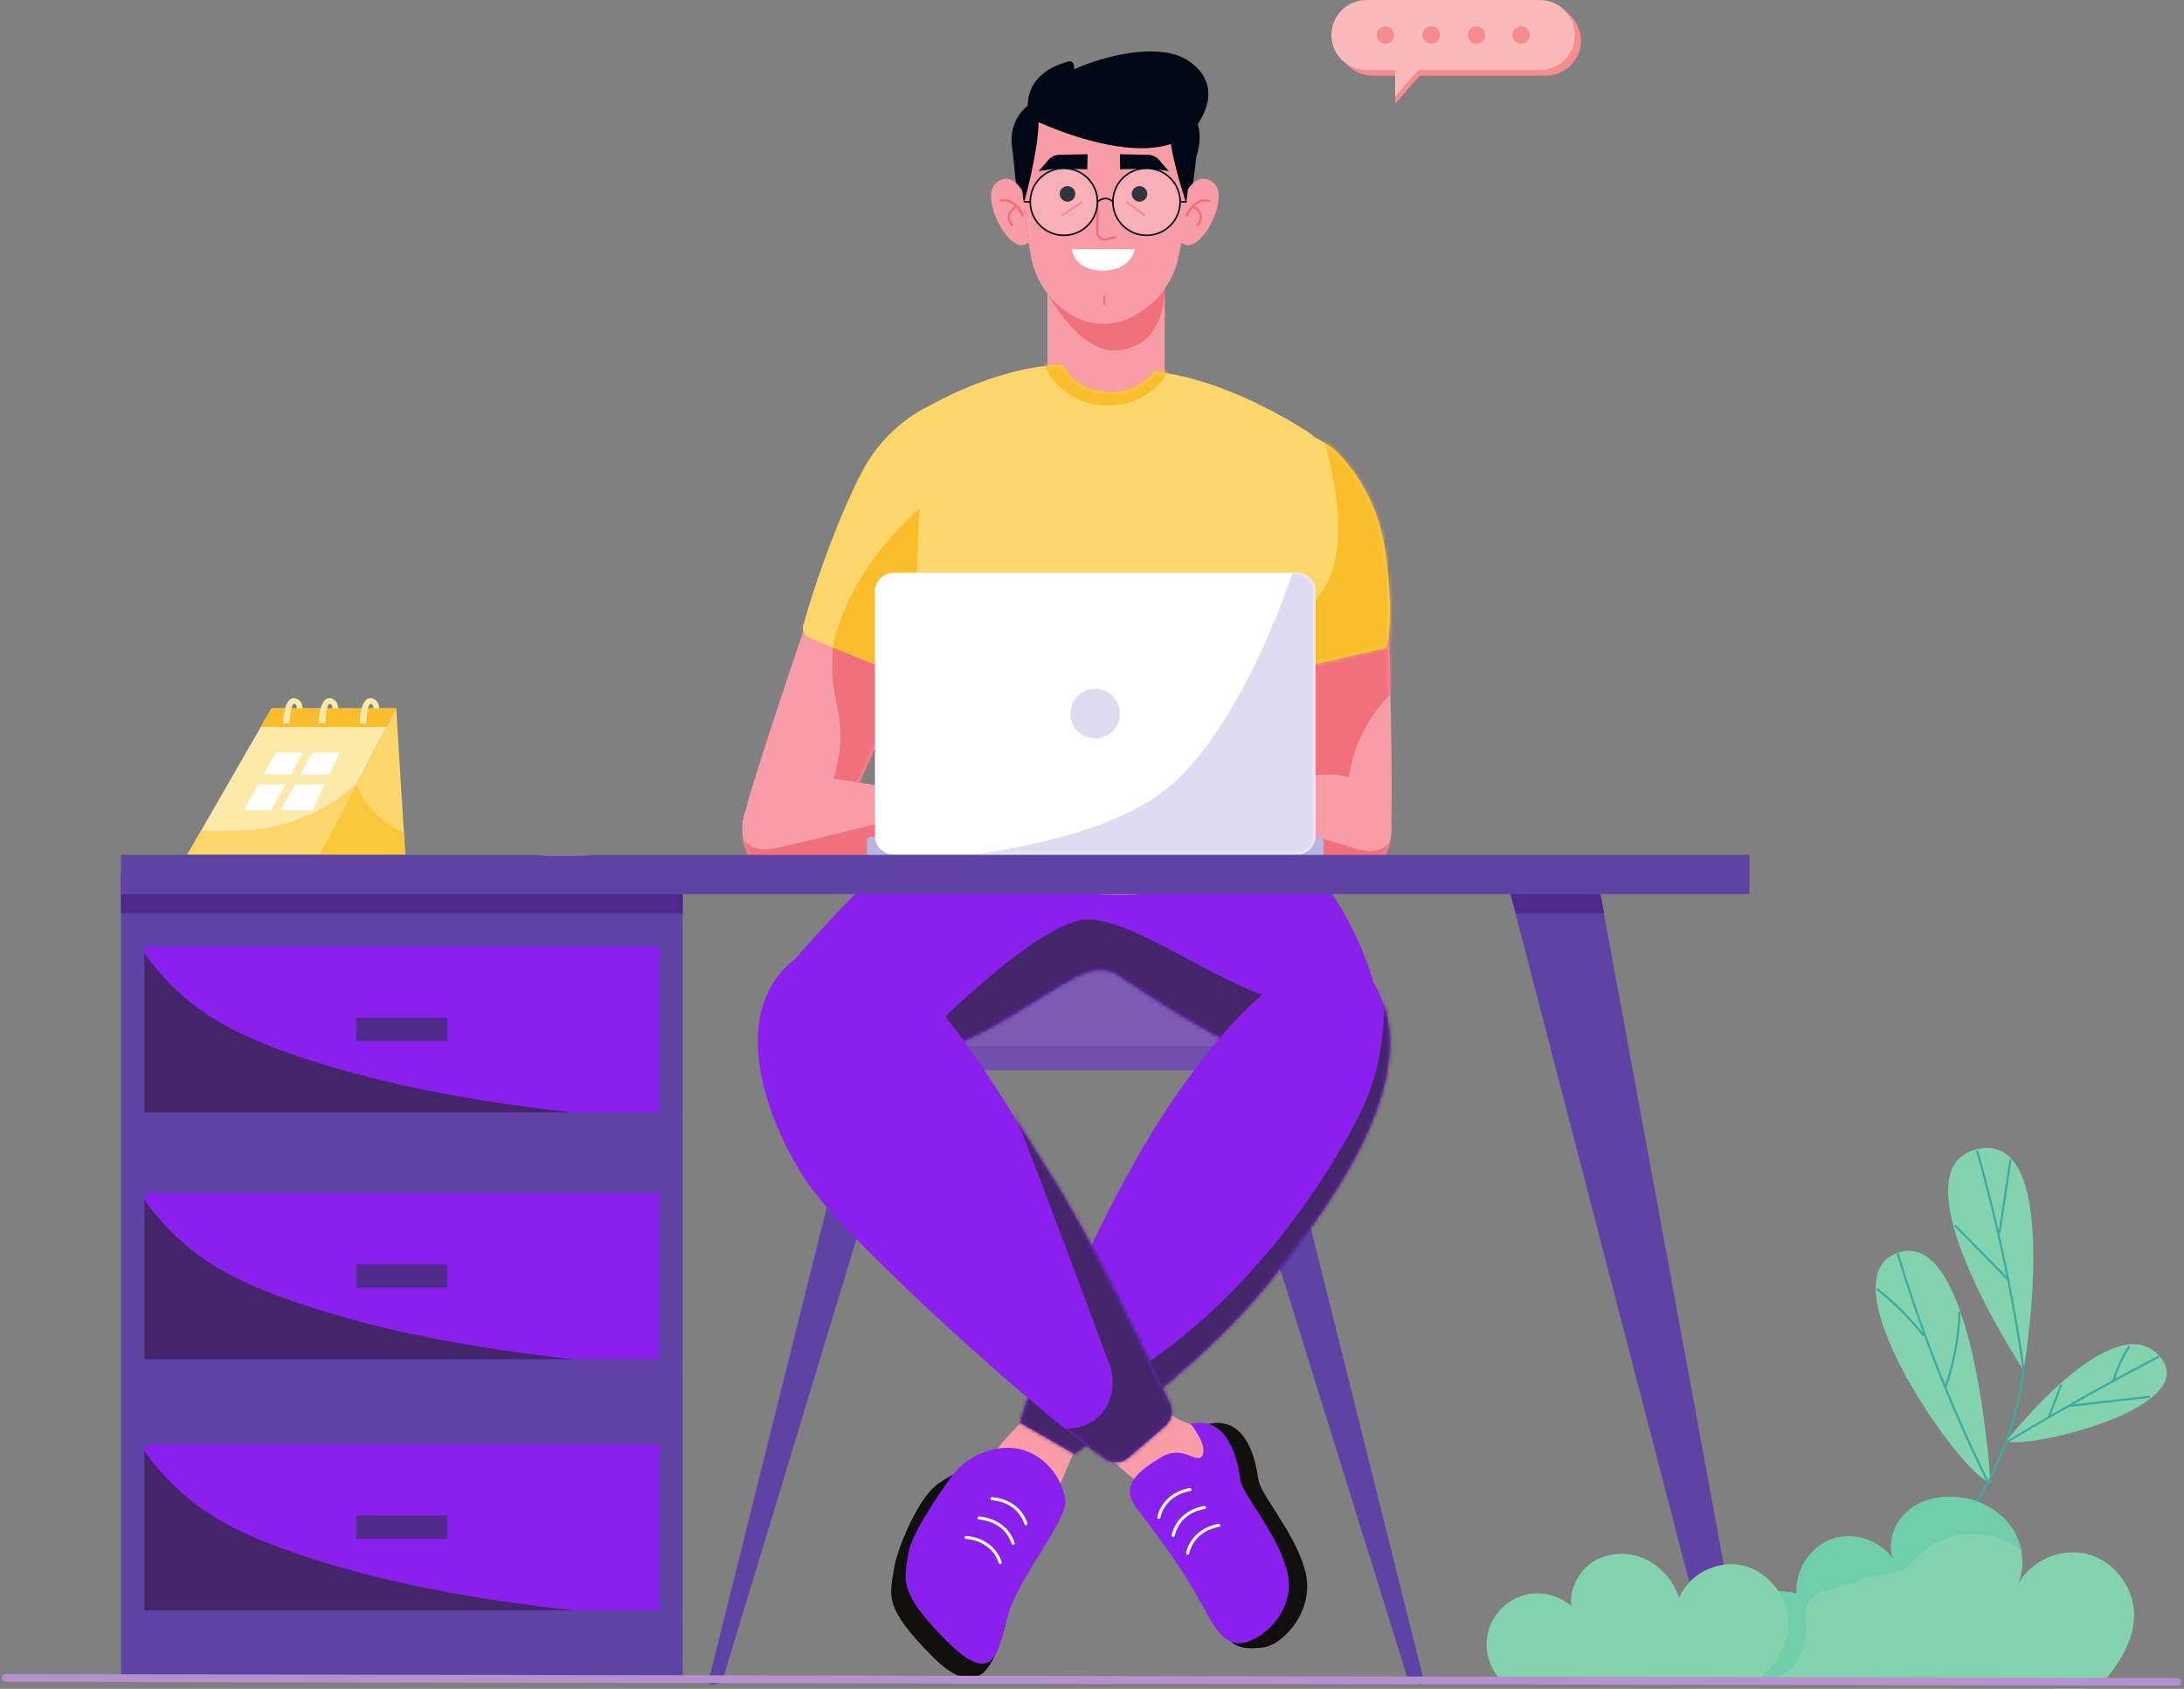<svg width="595" height="460" viewBox="0 0 595 460" fill="none" xmlns="http://www.w3.org/2000/svg">
<rect x="0" y="0" width="595" height="460" fill="#808080" stroke="none"/>
<g clip-path="url(#clip0_358_1235)">
<path d="M301.342 119C292.523 119 285.372 111.873 285.372 103.085V69.212H317.312V103.085C317.312 111.873 310.16 119 301.342 119Z" fill="#F89DA7"/>
<path d="M285.358 79.973C285.358 79.973 294.148 96.257 304.191 95.447C319.72 94.212 317.141 75.046 317.141 75.046C317.141 75.046 311.115 87.838 301.598 87.852C290.985 87.852 285.358 79.973 285.358 79.973Z" fill="#F0717C"/>
<path d="M277.508 57.457L275.912 41.357C273.861 31.065 281.924 25.627 288.962 25.627H313.366C320.845 25.627 329.735 31.022 325.945 42.635L323.766 60.182L277.508 57.457Z" fill="#000714"/>
<path d="M322.127 66.287C326.971 69.85 335.334 53.652 330.618 49.819C325.903 45.986 322.783 53.013 322.783 53.013L322.669 58.962L321.971 64.541L321.7 66.259L322.127 66.287Z" fill="#F89DA7"/>
<path d="M329.308 54.702C329.308 54.702 325.803 53.538 323.31 58.678" stroke="#F0717C" stroke-width="0.673" stroke-miterlimit="10" stroke-linecap="round" stroke-linejoin="round"/>
<path d="M325.019 56.165C325.019 56.165 328.837 58.195 326.316 61.247" stroke="#F0717C" stroke-width="0.673" stroke-miterlimit="10" stroke-linecap="round" stroke-linejoin="round"/>
<path d="M279.887 66.287C275.057 69.85 266.681 53.652 271.396 49.819C276.112 45.986 279.075 53.084 279.075 53.084L279.346 58.962L280.044 64.541L280.314 66.259L279.887 66.287Z" fill="#F89DA7"/>
<path d="M272.693 54.702C272.693 54.702 276.197 53.538 278.69 58.678" stroke="#F0717C" stroke-width="0.673" stroke-miterlimit="10" stroke-linecap="round" stroke-linejoin="round"/>
<path d="M276.995 56.165C276.995 56.165 273.177 58.195 275.698 61.247" stroke="#F0717C" stroke-width="0.673" stroke-miterlimit="10" stroke-linecap="round" stroke-linejoin="round"/>
<path d="M323.709 45.404C323.709 55.426 322.37 64.087 321.03 70.22C319.72 76.225 316.044 81.478 310.844 84.856L309.904 85.467C304.405 89.045 297.296 89.13 291.711 85.68C286.084 82.202 282.138 76.566 280.927 70.12C278.719 58.394 278.477 45.389 278.477 45.389C278.477 45.389 276.382 20.09 300.772 20.587C325.162 21.07 323.709 45.404 323.709 45.404Z" fill="#F89DA7"/>
<path d="M324.036 16.726C316.286 11.26 300.972 15.079 292.623 18.898C292.794 16.413 291.27 16.683 291.27 16.683C276.596 20.616 280.443 32.144 280.443 32.144C280.443 32.144 280.5 32.172 280.585 32.215C279.046 35.537 277.066 42.593 278.947 55.398C278.947 55.398 282.836 41.556 282.95 33.294C289.461 36.161 307.311 43.118 318.965 39.228C320.119 46.284 323.167 55.398 323.167 55.398C324.392 47.107 323.88 41.187 323.053 37.198C323.766 36.701 324.449 36.147 325.076 35.494C325.048 35.48 335.02 24.463 324.036 16.726Z" fill="#000714"/>
<path d="M298.963 55.086V63.249C298.963 63.519 299.02 63.788 299.12 64.03C299.504 64.981 300.587 65.435 301.584 65.165L303.707 64.598" stroke="#F0717C" stroke-width="0.673" stroke-miterlimit="10" stroke-linecap="round" stroke-linejoin="round"/>
<path d="M292.951 52.814C292.951 53.978 291.996 54.929 290.828 54.929C289.66 54.929 288.705 53.978 288.705 52.814C288.705 51.65 289.66 50.699 290.828 50.699C292.011 50.699 292.951 51.65 292.951 52.814Z" fill="#000714"/>
<path d="M312.568 52.814C312.568 53.978 311.614 54.929 310.445 54.929C309.277 54.929 308.323 53.978 308.323 52.814C308.323 51.65 309.277 50.699 310.445 50.699C311.614 50.699 312.568 51.65 312.568 52.814Z" fill="#000714"/>
<path d="M294.675 55.128L289.404 58.592" stroke="#F0717C" stroke-width="0.505" stroke-miterlimit="10" stroke-linecap="round" stroke-linejoin="round"/>
<path d="M307.112 55.1L311.77 58.606" stroke="#F0717C" stroke-width="0.505" stroke-miterlimit="10" stroke-linecap="round" stroke-linejoin="round"/>
<path d="M300.872 80.583V82.869" stroke="#F0717C" stroke-width="0.505" stroke-miterlimit="10" stroke-linecap="round" stroke-linejoin="round"/>
<path d="M296.213 46.127L296.299 42.01L288.634 42.152C287.665 42.167 286.739 42.522 285.999 43.132L282.95 46.624L288.022 45.872L296.213 46.127Z" fill="#000714"/>
<path d="M305.174 46.127L305.089 42.01L312.753 42.152C313.722 42.167 314.648 42.522 315.389 43.132L318.438 46.624L313.366 45.872L305.174 46.127Z" fill="#000714"/>
<path d="M292.039 67.877H309.178C309.178 67.877 308.28 73.712 300.402 73.712C292.524 73.712 292.039 67.877 292.039 67.877Z" fill="white"/>
<path opacity="0.19" d="M321.515 54.972C321.515 60.012 317.412 64.101 312.354 64.101C307.297 64.101 303.194 60.012 303.194 54.972C303.194 49.932 307.297 45.844 312.354 45.844C317.412 45.844 321.515 49.932 321.515 54.972Z" fill="white"/>
<path opacity="0.19" d="M298.991 54.972C298.991 60.012 294.888 64.101 289.831 64.101C284.773 64.101 280.671 60.012 280.671 54.972C280.671 49.932 284.773 45.844 289.831 45.844C294.888 45.844 298.991 49.932 298.991 54.972Z" fill="white"/>
<path d="M298.991 54.972C298.991 60.012 294.888 64.101 289.831 64.101C284.773 64.101 280.671 60.012 280.671 54.972C280.671 49.932 284.773 45.844 289.831 45.844C294.888 45.844 298.991 49.932 298.991 54.972Z" stroke="#000714" stroke-width="0.428" stroke-miterlimit="10" stroke-linecap="round" stroke-linejoin="round"/>
<path d="M321.515 54.972C321.515 60.012 317.412 64.101 312.354 64.101C307.297 64.101 303.194 60.012 303.194 54.972C303.194 49.932 307.297 45.844 312.354 45.844C317.412 45.844 321.515 49.932 321.515 54.972Z" stroke="#000714" stroke-width="0.428" stroke-miterlimit="10" stroke-linecap="round" stroke-linejoin="round"/>
<path d="M298.991 54.972C298.991 54.972 301.157 52.956 303.18 54.972" stroke="#000714" stroke-width="0.428" stroke-miterlimit="10" stroke-linecap="round" stroke-linejoin="round"/>
<path d="M280.656 54.972H279.132" stroke="#000714" stroke-width="0.428" stroke-miterlimit="10"/>
<path d="M323.31 54.972H321.785" stroke="#000714" stroke-width="0.428" stroke-miterlimit="10"/>
</g>
<path d="M193.882 458.809C193.813 458.809 193.744 458.801 193.676 458.784C193.22 458.671 192.944 458.21 193.057 457.754L238.178 276.975C238.273 276.597 238.612 276.331 239.002 276.331H341.919C342.309 276.331 342.648 276.597 342.742 276.975L387.911 457.754C388.026 458.209 387.749 458.67 387.293 458.784C386.839 458.898 383.905 458.621 383.791 458.166L327.707 278.03H251.369L196.698 458.166C196.602 458.551 194.263 458.809 193.882 458.809Z" fill="#5E43A4"/>
<path fill-rule="evenodd" clip-rule="evenodd" d="M359.806 291.482H224.293C219.063 291.482 214.824 287.243 214.824 282.014V272.349C214.824 267.119 219.063 262.88 224.293 262.88H359.806C365.036 262.88 369.275 267.12 369.275 272.349V282.013C369.275 287.243 365.036 291.482 359.806 291.482Z" fill="#7B5BB3"/>
<path d="M357.891 291.482H235.919C245.138 290.049 252.845 287.697 259.538 284.916H336.755C343.983 288.494 350.66 291.017 355.118 291.017C355.349 291.017 355.575 291.01 355.795 290.996C357.161 290.91 358.461 290.878 359.693 290.878C360.311 290.878 360.912 290.886 361.495 290.9C360.363 291.277 359.151 291.482 357.891 291.482ZM222.073 290.706C218.065 289.14 215.168 285.364 214.863 280.876C215.103 281.16 215.358 281.432 215.625 281.692C217.561 285.526 220.135 288.758 222.073 290.706Z" fill="#704EAC"/>
<path fill-rule="evenodd" clip-rule="evenodd" d="M376.139 278.636C374.83 261.806 364.753 242.491 350.008 227.699C337.577 215.229 264.918 220.472 255.955 224.954C244.278 230.792 228.026 248.102 216.648 261.212C205.271 274.32 222.908 292.805 224.709 292.691C261.027 290.387 276.728 274.729 292.911 266.249C296.747 264.239 300.956 263.138 304.541 265.567C316.992 274.007 344.558 291.704 355.795 290.996C359.058 290.791 361.939 290.895 364.431 291C373.19 291.368 377.158 291.737 376.139 278.636Z" fill="#8920EC"/>
<mask id="mask0_358_1235" style="mask-type:luminance" maskUnits="userSpaceOnUse" x="212" y="219" width="165" height="74">
<path d="M376.139 278.636C374.83 261.806 364.753 242.491 350.008 227.699C337.577 215.229 264.918 220.472 255.955 224.954C244.278 230.792 228.026 248.102 216.648 261.212C205.271 274.32 222.908 292.805 224.709 292.691C261.027 290.387 276.728 274.729 292.911 266.249C296.747 264.239 300.956 263.138 304.541 265.567C316.992 274.007 344.558 291.704 355.795 290.996C359.058 290.791 361.939 290.895 364.431 291C373.19 291.368 377.158 291.737 376.139 278.636Z" fill="white"/>
</mask>
<g mask="url(#mask0_358_1235)">
<path fill-rule="evenodd" clip-rule="evenodd" d="M247.333 301.617L253.578 280.799C253.578 280.799 283.446 250.442 296.344 250.442C309.242 250.442 332.172 268.37 348.816 272.559C365.458 276.75 385.137 302.918 386.004 301.617C386.872 300.315 247.333 301.617 247.333 301.617Z" fill="#44256A"/>
</g>
<path fill-rule="evenodd" clip-rule="evenodd" d="M295.097 389.562L285.018 413.275L263.922 405.085C263.922 405.085 275.295 388.289 281.006 385.487C286.718 382.686 295.097 389.562 295.097 389.562Z" fill="#F89DA7"/>
<path fill-rule="evenodd" clip-rule="evenodd" d="M255.388 404.303C250.011 408.14 244.258 422.26 243.522 427.431C242.5 434.616 240.528 437.593 253.879 451.063C267.547 464.852 271.071 452.075 273.949 442.472C273.949 442.472 258.154 409.757 262.017 404.397C262.312 403.989 266.09 399.431 266.414 399.046C263.879 399.745 260.388 400.736 255.388 404.303Z" fill="#100F0D"/>
<path fill-rule="evenodd" clip-rule="evenodd" d="M266.682 396.119C263.604 397.464 261.002 399.702 259.037 402.427C255.174 407.786 248.184 418.065 247.448 423.235C246.426 430.42 244.454 433.397 257.805 446.866C271.473 460.656 271.949 448.884 274.827 439.281C277.705 429.677 290.73 413.958 290.244 408.821C289.534 401.331 280.777 389.965 266.682 396.119Z" fill="#8920EC"/>
<path d="M272.494 426.042C272.316 426.042 272.151 425.929 272.092 425.751C269.994 419.465 263.486 419.207 263.21 419.2C262.976 419.193 262.791 418.998 262.797 418.764C262.803 418.529 262.98 418.362 263.234 418.35C263.306 418.353 270.609 418.624 272.896 425.484C272.971 425.705 272.851 425.946 272.628 426.02L272.494 426.042Z" fill="white"/>
<path d="M276.002 420.758C275.824 420.758 275.658 420.646 275.599 420.468C273.503 414.181 266.994 413.923 266.718 413.916C266.484 413.909 266.298 413.713 266.305 413.479C266.311 413.245 266.502 413.079 266.741 413.066C266.814 413.069 274.117 413.339 276.404 420.199C276.479 420.422 276.359 420.662 276.136 420.737L276.002 420.758Z" fill="white"/>
<path d="M279.509 415.473C279.332 415.473 279.165 415.361 279.107 415.183C277.01 408.897 270.502 408.639 270.225 408.631C269.991 408.625 269.806 408.429 269.813 408.195C269.82 407.961 270.037 407.803 270.248 407.782C270.322 407.785 277.625 408.055 279.913 414.915C279.986 415.136 279.865 415.377 279.644 415.451L279.509 415.473Z" fill="white"/>
<path fill-rule="evenodd" clip-rule="evenodd" d="M277.999 387.579C277.873 385.319 295.886 334.212 319.932 299.058C343.977 263.903 368.224 248.56 376.919 273.449C385.613 298.34 359.462 332.066 346.229 348.734C325.804 374.46 292.71 396.017 292.71 396.017L277.999 387.579Z" fill="#8920EC"/>
<mask id="mask1_358_1235" style="mask-type:luminance" maskUnits="userSpaceOnUse" x="277" y="261" width="102" height="136">
<path d="M277.999 387.58C277.873 385.319 295.886 334.212 319.932 299.058C343.977 263.903 368.224 248.56 376.919 273.449C385.613 298.34 359.462 332.066 346.229 348.734C325.804 374.46 292.71 396.017 292.71 396.017L277.999 387.58Z" fill="white"/>
</mask>
<g mask="url(#mask1_358_1235)">
<path fill-rule="evenodd" clip-rule="evenodd" d="M276.166 370.524C278.447 374.419 290.783 384.639 307.447 374.512C338.283 355.771 360.625 323.28 370.789 302.769C380.953 282.259 375.905 258.181 375.905 258.181C375.905 258.181 404.376 261.638 391.455 301.481C378.536 341.323 300.309 403.903 297.126 405.826C295.413 406.861 276.69 404.541 271.917 403.653L276.166 370.524Z" fill="#44256A"/>
</g>
<path fill-rule="evenodd" clip-rule="evenodd" d="M316.104 383.617C316.104 383.617 322.369 388.008 326.43 388.45C330.491 388.893 329.01 412.836 317.524 408.008C306.039 403.18 295.178 389.28 295.178 389.28L316.104 383.617Z" fill="#F89DA7"/>
<path fill-rule="evenodd" clip-rule="evenodd" d="M317.516 388.333C319.213 386.871 319.731 384.461 318.783 382.433C313.631 371.415 297.098 336.628 285.497 318.729C270.061 294.912 243.615 245.261 219.878 259.043C197.126 272.255 207.621 303.656 219.726 321.783C230.653 338.147 285.98 387.72 301.403 397.521C303.266 398.704 305.68 398.533 307.352 397.092L317.516 388.333Z" fill="#8920EC"/>
<path fill-rule="evenodd" clip-rule="evenodd" d="M329.299 387.847C329.299 387.847 333.971 393.49 332.559 396.428C331.146 399.366 337.524 406.444 331.135 410.325C324.747 414.205 329.022 424.082 330.203 433.267C332.326 449.783 338.068 449.286 343.809 448.787C349.55 448.289 358.569 438.459 355.516 427.635C352.463 416.811 343.435 407.413 342.793 402.827C342.153 398.241 339.84 385.59 329.299 387.847Z" fill="#100F0D"/>
<path fill-rule="evenodd" clip-rule="evenodd" d="M324.35 387.783C324.35 387.783 329.023 393.426 327.61 396.363C326.198 399.301 322.537 393.143 316.149 397.025C309.761 400.906 305.156 404.868 309.558 410.638C313.96 416.408 320.568 425.217 325.255 433.204C329.942 441.191 332.38 448.064 338.121 447.566C343.862 447.068 353.622 438.395 350.567 427.572C347.514 416.748 338.487 407.348 337.846 402.763C337.205 398.177 334.891 385.525 324.35 387.783Z" fill="#8920EC"/>
<path d="M323.559 423.488L323.462 423.478C323.234 423.424 323.092 423.195 323.145 422.967C324.767 416.009 331.927 415.074 331.999 415.066C332.226 415.035 332.442 415.203 332.471 415.436C332.499 415.669 332.333 415.881 332.1 415.908C331.829 415.942 325.457 416.791 323.973 423.16C323.927 423.357 323.752 423.488 323.559 423.488Z" fill="white"/>
<path d="M319.626 418.613L319.529 418.603C319.3 418.548 319.158 418.321 319.212 418.093C320.834 411.134 327.993 410.199 328.065 410.191C328.295 410.162 328.51 410.328 328.537 410.562C328.565 410.794 328.4 411.005 328.166 411.034C327.896 411.066 321.524 411.915 320.04 418.285C319.994 418.481 319.819 418.613 319.626 418.613Z" fill="white"/>
<path d="M315.692 413.738L315.597 413.727C315.367 413.673 315.225 413.446 315.278 413.217C316.901 406.26 324.06 405.325 324.132 405.316C324.36 405.278 324.576 405.453 324.604 405.686C324.632 405.919 324.467 406.13 324.234 406.158C323.963 406.191 317.591 407.04 316.106 413.41C316.061 413.606 315.886 413.738 315.692 413.738Z" fill="white"/>
<mask id="mask2_358_1235" style="mask-type:luminance" maskUnits="userSpaceOnUse" x="206" y="256" width="114" height="143">
<path d="M317.517 388.333C319.214 386.871 319.731 384.461 318.784 382.433C313.631 371.415 297.099 336.628 285.498 318.729C270.061 294.912 243.615 245.261 219.878 259.044C197.125 272.255 207.622 303.656 219.726 321.783C230.654 338.147 285.981 387.72 301.403 397.521C303.266 398.704 305.68 398.533 307.353 397.092L317.517 388.333Z" fill="white"/>
</mask>
<g mask="url(#mask2_358_1235)">
<path fill-rule="evenodd" clip-rule="evenodd" d="M275.349 300.652C275.349 300.652 279.287 309.786 302.23 371.514C305.896 381.379 298.346 393.584 283.023 387.377C281.538 386.776 292.084 420.107 302.758 408.77C313.432 397.434 334.504 408.462 322.41 376.412C310.317 344.363 275.349 300.652 275.349 300.652Z" fill="#44256A"/>
</g>
<path d="M221.929 162.945C221.929 162.945 202.37 219.713 202.302 224.509C202.129 236.502 211.209 236.815 219.824 235.169C228.44 233.523 250.477 172.981 250.477 172.981L221.929 162.945Z" fill="#F89DA7"/>
<mask id="mask3_358_1235" style="mask-type:luminance" maskUnits="userSpaceOnUse" x="202" y="162" width="49" height="74">
<path d="M221.93 162.946C221.93 162.946 202.37 219.713 202.302 224.509C202.129 236.502 211.209 236.815 219.824 235.169C228.44 233.523 250.477 172.981 250.477 172.981L221.93 162.946Z" fill="white"/>
</mask>
<g mask="url(#mask3_358_1235)">
<path d="M231.788 156.589C231.788 156.589 227.141 161.738 226.738 181.056C226.426 196.037 235.502 198.797 219.222 230.366C215.947 236.718 195.073 244.605 195.073 244.605C195.073 244.605 220.334 273.234 230.008 245.409C239.684 217.582 252.628 173.269 252.628 173.269L231.788 156.589Z" fill="#F0717C"/>
</g>
<path d="M378.23 164.308C378.23 164.308 379.992 224.324 378.629 228.923C375.221 240.423 366.461 238.017 358.726 233.879C350.993 229.742 347.989 165.384 347.989 165.384L378.23 164.308Z" fill="#F89DA7"/>
<mask id="mask4_358_1235" style="mask-type:luminance" maskUnits="userSpaceOnUse" x="347" y="164" width="33" height="74">
<path d="M378.23 164.308C378.23 164.308 379.992 224.324 378.629 228.923C375.221 240.423 366.461 238.017 358.726 233.879C350.993 229.742 347.989 165.384 347.989 165.384L378.23 164.308Z" fill="white"/>
</mask>
<g mask="url(#mask4_358_1235)">
<path d="M387.582 182.107V159.339L370.711 155.317L370.712 155.303L370.689 155.312L320.431 143.332C320.431 143.332 324.566 215.284 342.412 208.779C343.415 208.414 344.45 208 345.505 207.554C345.519 218.87 345.635 230.695 345.954 240.62C346.901 270.064 379.543 250.261 379.543 250.261C379.543 250.261 369.19 237.785 367.955 230.747C367.401 227.589 367.134 223.157 367.066 218.005C366.893 204.761 373.26 192.269 384.077 184.624C386.287 183.063 387.582 182.107 387.582 182.107Z" fill="#F0717C"/>
</g>
<path d="M205.81 234.938C214.319 238.171 228.247 235.283 242.726 233.67C252.763 232.552 259.666 231.551 259.791 231.534L259.792 231.533L263.348 218.52C263.348 218.52 234.49 212.553 220.377 211.353C212.364 210.671 204.864 215.525 202.773 221.973C201.178 226.883 203.382 234.014 205.81 234.938Z" fill="#F89DA7"/>
<mask id="mask5_358_1235" style="mask-type:luminance" maskUnits="userSpaceOnUse" x="202" y="211" width="62" height="26">
<path d="M205.81 234.937C214.319 238.171 228.247 235.283 242.726 233.67C252.763 232.552 259.666 231.551 259.791 231.534L259.793 231.533L263.348 218.52C263.348 218.52 234.49 212.553 220.377 211.353C212.364 210.671 204.864 215.525 202.773 221.973C201.178 226.883 203.382 234.014 205.81 234.937Z" fill="white"/>
</mask>
<g mask="url(#mask5_358_1235)">
<path d="M200.703 218.792C200.703 218.792 198.745 233.61 210.918 231.075C223.09 228.54 248.642 221.764 248.952 222.002C249.262 222.24 260.047 226.721 260.047 226.721L262.992 234.724L211.279 244.38L196.76 238.85L200.703 218.792Z" fill="#F0717C"/>
</g>
<path d="M374.891 235.499C366.186 238.161 352.48 234.354 338.139 231.785C328.199 230.002 321.38 228.546 321.255 228.519H321.254L318.57 215.299C318.57 215.299 347.76 211.26 361.922 211C369.962 210.852 377.123 216.192 378.782 222.765C380.048 227.77 377.374 234.739 374.891 235.499Z" fill="#F89DA7"/>
<mask id="mask6_358_1235" style="mask-type:luminance" maskUnits="userSpaceOnUse" x="318" y="210" width="62" height="27">
<path d="M374.891 235.499C366.186 238.161 352.48 234.354 338.139 231.785C328.199 230.002 321.38 228.546 321.255 228.519H321.254L318.57 215.299C318.57 215.299 347.76 211.26 361.922 211C369.962 210.852 377.123 216.192 378.782 222.765C380.048 227.77 377.374 234.739 374.891 235.499Z" fill="white"/>
</mask>
<g mask="url(#mask6_358_1235)">
<path d="M381.059 219.729C381.059 219.729 382.029 234.644 370.051 231.307C358.074 227.969 333.028 219.513 332.703 219.729C332.377 219.946 321.319 223.7 321.319 223.7L317.85 231.49L368.807 244.558L383.661 240.004L381.059 219.729Z" fill="#F0717C"/>
</g>
<path d="M353.87 181.84L377.528 176.478C377.528 176.478 380.098 170.972 377.528 151.151C374.96 131.331 362.847 121.975 362.847 121.975C361.229 120.749 359.702 119.826 358.26 119.169C357.677 118.595 357.034 118.073 356.324 117.623C347.492 112.017 331.251 103.111 314.631 101.159C311.698 104.6 308.046 106.931 302.727 106.931C296.388 106.931 291.948 104.067 289.318 99.458C277.951 99.345 263.089 104.963 252.807 110.744C252.807 110.744 241.803 115.47 235.081 128.047C229.2 139.049 222.506 157.093 218.834 170.333C218.442 171.745 219.177 173.221 220.535 173.772L243.729 183.172C245.151 183.749 246.776 183.116 247.426 181.726C247.813 180.899 248.283 179.872 248.813 178.689C249.626 186.149 250.402 193.99 251.079 202.007C251.97 212.575 249.005 225.495 247.855 229.987C247.616 230.925 248.118 231.886 249.021 232.232L254.469 234.319C281.149 244.536 310.307 246.385 338.064 239.622L355.294 235.424C356.341 235.169 357.009 234.14 356.815 233.08C353.198 213.22 352.253 203.364 353.813 182.573C353.831 182.329 353.851 182.083 353.87 181.84Z" fill="#FCD66A"/>
<mask id="mask7_358_1235" style="mask-type:luminance" maskUnits="userSpaceOnUse" x="218" y="99" width="161" height="145">
<path d="M353.87 181.84L377.528 176.478C377.528 176.478 380.098 170.972 377.528 151.151C374.96 131.331 362.847 121.975 362.847 121.975C361.229 120.749 359.702 119.826 358.26 119.169C357.677 118.595 357.034 118.073 356.324 117.623C347.492 112.017 331.251 103.111 314.631 101.159C311.698 104.6 308.046 106.931 302.727 106.931C296.388 106.931 291.948 104.067 289.318 99.458C277.951 99.345 263.089 104.963 252.807 110.744C252.807 110.744 241.803 115.47 235.081 128.047C229.2 139.049 222.506 157.093 218.834 170.333C218.442 171.745 219.177 173.221 220.535 173.772L243.729 183.172C245.151 183.749 246.776 183.116 247.426 181.726C247.813 180.899 248.283 179.872 248.813 178.689C249.626 186.149 250.402 193.99 251.079 202.007C251.97 212.575 249.005 225.495 247.855 229.987C247.616 230.925 248.118 231.886 249.021 232.232L254.469 234.319C281.149 244.536 310.307 246.385 338.064 239.622L355.294 235.424C356.341 235.169 357.009 234.14 356.815 233.08C353.198 213.22 352.253 203.364 353.813 182.573C353.831 182.329 353.851 182.083 353.87 181.84Z" fill="white"/>
</mask>
<g mask="url(#mask7_358_1235)">
<path d="M356.658 107.874C356.658 107.874 374.596 151.226 356.518 164.983C353.265 167.459 351.194 171.185 350.533 175.219C349.036 184.367 347.482 202.701 349.43 236.419C352.611 291.482 370.536 242.202 370.536 242.202L380.945 214.735L396.846 152.573L356.658 107.874Z" fill="#FABE2C"/>
<path d="M320.246 93.467C320.246 102.85 312 110.457 301.827 110.457C291.655 110.457 283.408 102.85 283.408 93.467C283.408 84.084 291.655 76.477 301.827 76.477C312 76.477 320.246 84.084 320.246 93.467Z" fill="#FABE2C"/>
</g>
<path d="M334.085 70.085C334.111 69.885 334.13 69.686 334.143 69.487C334.13 69.685 334.111 69.885 334.085 70.085Z" fill="#F7B8BD"/>
<path d="M324.764 78.444C324.359 78.444 323.95 78.417 323.538 78.362C323.95 78.417 324.359 78.444 324.764 78.444ZM323.498 78.357C323.492 78.356 323.486 78.355 323.48 78.354C323.486 78.355 323.492 78.356 323.498 78.357ZM323.461 78.351C323.458 78.351 323.455 78.351 323.452 78.35C323.454 78.351 323.459 78.351 323.461 78.351Z" fill="#C12F5D"/>
<path d="M226.933 176.365C226.933 176.365 229.273 157.554 250.477 138.458L248.814 178.689C248.814 178.689 247.122 183.045 245.812 183.205C244.502 183.366 245.188 183.743 226.933 176.365Z" fill="#FABE2C"/>
<path d="M357.321 236.671H239.413C237.62 236.671 236.166 235.218 236.166 233.425V229.038C236.166 228.44 236.651 227.957 237.248 227.957H359.486C360.083 227.957 360.568 228.44 360.568 229.038V233.425C360.568 235.218 359.114 236.671 357.321 236.671Z" fill="#BAB4E0"/>
<path d="M353.309 232.747H243.426C240.636 232.747 238.375 230.487 238.375 227.698V161.063C238.375 158.275 240.636 156.013 243.426 156.013H353.309C356.099 156.013 358.359 158.275 358.359 161.063V227.698C358.359 230.487 356.099 232.747 353.309 232.747Z" fill="white"/>
<mask id="mask8_358_1235" style="mask-type:luminance" maskUnits="userSpaceOnUse" x="238" y="156" width="121" height="77">
<path d="M353.309 232.747H243.426C240.636 232.747 238.375 230.487 238.375 227.698V161.063C238.375 158.275 240.636 156.013 243.426 156.013H353.309C356.099 156.013 358.359 158.275 358.359 161.063V227.698C358.359 230.487 356.099 232.747 353.309 232.747Z" fill="white"/>
</mask>
<g mask="url(#mask8_358_1235)">
<path d="M353.309 232.747H265.619C299.979 227.718 314.591 218.722 321.965 211.154C336.69 196.04 346.91 171.225 352.18 156.013H353.309C356.098 156.013 358.359 158.275 358.359 161.063V227.698C358.359 230.487 356.098 232.747 353.309 232.747Z" fill="#DFDBF1"/>
</g>
<path d="M298.367 201.13C294.639 201.13 291.616 198.109 291.616 194.38C291.616 190.652 294.639 187.63 298.367 187.63C302.095 187.63 305.117 190.652 305.117 194.38C305.117 198.109 302.095 201.13 298.367 201.13Z" fill="#DFDBF1"/>
<path d="M32.967 456.972H186.001V238.204H32.967V456.972Z" fill="#5E43A4"/>
<path d="M32.967 237.687H186.001V248.761H32.967V237.687Z" fill="#4D298C"/>
<path d="M434.941 237.826L474.374 452.002C474.85 454.587 472.865 456.972 470.236 456.972C468.32 456.972 466.646 455.677 466.163 453.823L410.02 237.826H434.941Z" fill="#5E43A4"/>
<path d="M434.941 237.826H410.02L412.918 248.761H437.015L434.941 237.826Z" fill="#4D298C"/>
<path d="M32.967 243.563H476.613V232.846H32.967V243.563Z" fill="#5E43A4"/>
<path d="M39.367 303.029H179.6V257.74H39.367V303.029Z" fill="#8920EC"/>
<path d="M156 303.029H39.367V259.717C42.052 263.484 45.151 266.953 48.447 270.037C57.67 278.667 68.929 283.53 80.752 287.571C104.84 295.802 130.662 300.195 156 303.029Z" fill="#44256A"/>
<path d="M39.367 438.625H179.6V393.336H39.367V438.625Z" fill="#8920EC"/>
<path d="M39.367 370.233H179.6V324.942H39.367V370.233Z" fill="#8920EC"/>
<path d="M156 370.233H39.367V326.92C42.052 330.686 45.151 334.156 48.447 337.241C57.67 345.87 68.929 350.733 80.752 354.774C104.84 363.005 130.662 367.399 156 370.233Z" fill="#44256A"/>
<path d="M156 438.625H39.367V395.313C42.052 399.079 45.151 402.549 48.447 405.633C57.67 414.263 68.929 419.126 80.752 423.166C104.84 431.398 130.662 435.791 156 438.625Z" fill="#44256A"/>
<path d="M121.864 283.523H97.105V277.247H121.864V283.523Z" fill="#4D298C"/>
<path d="M121.864 350.726H97.105V344.45H121.864V350.726Z" fill="#4D298C"/>
<path d="M121.864 419.118H97.105V412.843H121.864V419.118Z" fill="#4D298C"/>
<path d="M107.946 192.934L87.069 232.76H110.403L107.946 192.934Z" fill="#FCD66A"/>
<path d="M110.403 232.76H87.069L97.178 213.474C99.074 219.666 104.06 224.084 110.035 226.799L110.403 232.76Z" fill="#FBC53C"/>
<path d="M107.946 192.934H73.969L51.044 232.76H87.069L107.946 192.934Z" fill="#FDE9AA"/>
<path d="M91.573 217.914C87.681 220.468 83.411 222.449 79.01 223.949C74.329 225.544 69.723 226.203 64.786 226.22C61.553 226.231 58.123 226.525 54.834 226.175L51.044 232.76H87.069L97.179 213.474C95.444 214.827 93.413 216.707 91.573 217.914Z" fill="#FCD66A"/>
<path d="M82.462 205.01L79.191 210.975H71.814L75.11 205.01H82.462Z" fill="white"/>
<path d="M92.535 205.01L89.732 210.975H81.853L85.121 205.01H92.535Z" fill="white"/>
<path d="M88.468 213.665L85.17 220.684H76.532L80.38 213.665H88.468Z" fill="white"/>
<path d="M77.718 213.665L73.869 220.684H66.454L70.33 213.665H77.718Z" fill="white"/>
<path d="M71.045 198.013H105.284L107.946 192.934H73.969L71.045 198.013Z" fill="#FABE2C"/>
<path d="M77.138 197.028H78.94C78.94 197.028 79.022 190.661 80.541 191.874C80.719 192.015 80.913 192.576 80.87 192.934H82.462C82.462 192.934 82.385 191.628 81.791 190.996C80.716 189.856 77.456 188.574 77.138 197.028Z" fill="#FDE9AA"/>
<path d="M86.834 197.028H88.636C88.636 197.028 88.718 190.661 90.236 191.874C90.414 192.015 90.609 192.576 90.565 192.934H92.158C92.158 192.934 92.081 191.628 91.487 190.996C90.411 189.856 87.153 188.574 86.834 197.028Z" fill="#FDE9AA"/>
<path d="M98.004 197.028H99.805C99.805 197.028 99.887 190.661 101.406 191.874C101.584 192.015 101.779 192.576 101.736 192.934H103.328C103.328 192.934 103.251 191.628 102.656 190.996C101.582 189.856 98.322 188.574 98.004 197.028Z" fill="#FDE9AA"/>
<path d="M161.366 232.846H160.937C161.122 232.846 161.306 232.839 161.488 232.826C161.447 232.833 161.407 232.839 161.366 232.846ZM146.713 232.846H146.26C146.209 232.838 146.158 232.831 146.108 232.822C146.308 232.838 146.509 232.846 146.713 232.846Z" fill="#FABEDA"/>
<path d="M157.997 233.077H149.719C148.415 233.077 147.268 232.997 146.26 232.846H146.713H160.937H161.366C160.414 232.993 159.304 233.077 157.997 233.077Z" fill="#CE79C3"/>
<path d="M542.276 403.716C542.276 403.716 538.091 334.102 517.065 341.218C496.038 348.333 536.021 403.939 542.276 403.716Z" fill="#82D3AE"/>
<path d="M516.766 341.625C518.022 345.792 519.346 349.938 520.738 354.062C522.129 358.186 523.587 362.287 525.112 366.363C526.636 370.44 528.227 374.491 529.883 378.516C531.54 382.541 533.261 386.539 535.047 390.507C536.832 394.477 538.683 398.416 540.597 402.325C540.836 402.813 541.077 403.302 541.317 403.79C541.482 404.122 542.014 403.889 541.847 403.554C539.918 399.652 538.051 395.721 536.249 391.758C534.447 387.798 532.71 383.807 531.038 379.789C529.365 375.771 527.758 371.725 526.217 367.655C524.676 363.585 523.2 359.49 521.792 355.372C520.385 351.254 519.043 347.112 517.77 342.951C517.611 342.431 517.452 341.91 517.296 341.389C517.187 341.033 516.658 341.271 516.766 341.625Z" fill="#3DABA0"/>
<path d="M530.374 377.674C532.114 372.632 533.279 367.392 533.823 362.086C533.978 360.585 534.082 359.079 534.138 357.571C534.152 357.2 533.577 357.129 533.562 357.501C533.365 362.798 532.564 368.074 531.16 373.187C530.765 374.625 530.322 376.05 529.836 377.459C529.714 377.811 530.252 378.028 530.374 377.674Z" fill="#3DABA0"/>
<path d="M524.13 363.383C521.266 359.792 518.084 356.457 514.63 353.428C513.66 352.577 512.668 351.751 511.656 350.95C511.364 350.717 511.02 351.184 511.312 351.416C514.874 354.239 518.184 357.373 521.192 360.782C522.045 361.75 522.875 362.739 523.679 363.747C523.912 364.039 524.364 363.677 524.13 363.383Z" fill="#3DABA0"/>
<path d="M551.292 373.263C551.292 373.263 515.032 318.228 538.793 312.977C562.556 307.725 551.292 373.263 551.292 373.263Z" fill="#82D3AE"/>
<path d="M538.402 313.644C540.552 321.275 542.508 328.96 544.263 336.691C546.011 344.384 547.561 352.12 548.913 359.891C549.675 364.27 550.373 368.659 551.008 373.059C551.062 373.428 551.635 373.342 551.582 372.973C550.448 365.125 549.115 357.308 547.58 349.53C546.053 341.792 544.328 334.092 542.408 326.442C541.325 322.131 540.181 317.836 538.976 313.557C538.876 313.204 538.301 313.286 538.402 313.644Z" fill="#3DABA0"/>
<path d="M545.053 335.641C545.819 330.56 546.584 325.479 547.35 320.398C547.568 318.947 547.787 317.495 548.005 316.043C548.061 315.673 547.486 315.606 547.43 315.974C546.665 321.055 545.899 326.136 545.133 331.216C544.914 332.668 544.696 334.12 544.476 335.571C544.421 335.941 544.997 336.01 545.053 335.641Z" fill="#3DABA0"/>
<path d="M547.378 348.423C543.625 344.598 539.872 340.774 536.119 336.95C535.067 335.876 534.014 334.804 532.961 333.73C532.702 333.466 532.247 333.827 532.509 334.094C536.262 337.919 540.015 341.743 543.767 345.568C544.82 346.641 545.873 347.714 546.926 348.787C547.185 349.05 547.64 348.69 547.378 348.423Z" fill="#3DABA0"/>
<path d="M546.534 392.599C546.534 392.599 575.549 355.395 588.166 369.225C600.789 383.057 553.673 394.662 546.534 392.599Z" fill="#82D3AE"/>
<path d="M547.28 392.774C552.506 389.644 557.767 386.571 563.06 383.555C568.354 380.54 573.677 377.581 579.039 374.681C582.041 373.054 585.057 371.446 588.081 369.856C588.406 369.683 588.173 369.152 587.841 369.326C582.451 372.161 577.089 375.055 571.76 378.006C566.431 380.958 561.133 383.966 555.869 387.033C552.916 388.752 549.974 390.49 547.044 392.244C546.729 392.433 546.959 392.966 547.28 392.774Z" fill="#3DABA0"/>
<path d="M558.489 385.957C559.581 383.12 560.672 380.283 561.764 377.447C561.897 377.099 561.36 376.883 561.225 377.232C560.133 380.069 559.042 382.905 557.95 385.742C557.816 386.09 558.355 386.305 558.489 385.957Z" fill="#3DABA0"/>
<path d="M576.044 376.145C577.019 372.937 578.432 369.871 580.24 367.045C580.438 366.733 579.972 366.386 579.774 366.701C577.937 369.567 576.496 372.675 575.507 375.93C575.394 376.285 575.931 376.503 576.044 376.145Z" fill="#3DABA0"/>
<path d="M563.687 383.246C569.354 382.602 575.02 381.957 580.685 381.312C582.296 381.129 583.899 380.946 585.51 380.763C585.884 380.72 585.792 380.148 585.425 380.189C579.76 380.835 574.095 381.479 568.425 382.124C566.817 382.308 565.21 382.49 563.601 382.673C563.23 382.715 563.316 383.288 563.687 383.246Z" fill="#3DABA0"/>
<path d="M532.7 418.071C536.657 413.038 540.076 407.589 542.902 401.845C545.728 396.101 547.955 390.064 549.537 383.861C550.424 380.383 551.108 376.856 551.58 373.298C551.629 372.927 551.053 372.858 551.004 373.228C550.164 379.558 548.653 385.791 546.512 391.806C544.382 397.789 541.638 403.556 538.322 408.972C536.466 412.006 534.432 414.931 532.233 417.727C532.002 418.021 532.469 418.364 532.7 418.071Z" fill="#3DABA0"/>
<path d="M462.647 457.295C462.019 450.368 464.899 443.211 470.131 438.688C475.364 434.165 482.812 432.398 489.492 434.094C489.007 427.758 493.14 421.35 499.075 419.236C505.009 417.124 512.209 419.495 515.768 424.736C514.157 420.22 515.988 414.9 519.561 411.735C523.133 408.569 528.133 407.385 532.873 407.76C538.488 408.203 544.022 410.827 547.481 415.314C550.941 419.802 552.066 426.186 549.809 431.395C553.44 424.982 561.517 421.506 568.613 423.302C575.712 425.099 581.208 432.012 581.413 439.397C581.589 445.933 578.079 452 573.96 457.052L462.647 457.295Z" fill="#82D3AE"/>
<path d="M462.647 457.295C462.608 456.861 462.582 456.426 462.57 455.991C462.482 452.835 463.103 449.668 464.327 446.759V446.76C462.935 450.069 462.322 453.712 462.647 457.295ZM471.697 437.462V437.46C475.372 434.858 479.869 433.458 484.358 433.458C486.087 433.458 487.813 433.666 489.491 434.092C489.491 434.092 489.491 434.093 489.491 434.094C487.813 433.668 486.087 433.46 484.358 433.46C479.869 433.46 475.372 434.86 471.697 437.462Z" fill="#DAF2EE"/>
<path d="M464.327 446.76V446.759C465.626 443.668 467.604 440.869 470.131 438.686C470.633 438.251 471.156 437.843 471.697 437.46V437.462C471.156 437.845 470.633 438.254 470.131 438.688C467.605 440.872 465.626 443.67 464.327 446.76Z" fill="#8920EC"/>
<path d="M498.987 419.267C498.991 419.267 498.994 419.265 498.998 419.264C498.994 419.265 498.99 419.267 498.987 419.267Z" fill="#DAF2EE"/>
<path d="M462.647 457.295C462.322 453.712 462.935 450.069 464.327 446.76C465.626 443.67 467.605 440.872 470.131 438.688C470.633 438.254 471.156 437.845 471.697 437.462C475.372 434.86 479.869 433.46 484.358 433.46C486.087 433.46 487.813 433.668 489.491 434.094C489.491 434.093 489.491 434.092 489.491 434.092L489.497 434.087C489.469 433.699 489.45 433.311 489.455 432.923C489.458 432.61 489.481 432.297 489.506 431.985C489.512 431.911 489.512 431.838 489.518 431.766C489.554 431.395 489.606 431.025 489.672 430.659L489.678 430.62C489.741 430.271 489.82 429.925 489.907 429.581L489.928 429.49C491.129 424.932 494.512 420.928 498.916 419.294C498.917 419.294 498.917 419.293 498.918 419.293C498.941 419.284 498.964 419.276 498.987 419.267C498.99 419.267 498.994 419.265 498.998 419.264C499.004 419.262 499.008 419.26 499.014 419.258C499.02 419.256 499.025 419.254 499.03 419.252C499.035 419.25 499.039 419.249 499.044 419.247C499.054 419.243 499.064 419.24 499.074 419.236C500.537 418.715 502.077 418.467 503.62 418.467C508.338 418.467 513.086 420.787 515.768 424.736C515.365 423.608 515.177 422.428 515.178 421.245C515.181 417.695 516.88 414.109 519.56 411.735C522.711 408.944 526.972 407.693 531.185 407.693C531.749 407.693 532.313 407.715 532.872 407.76C538.487 408.203 544.022 410.827 547.481 415.314C547.487 415.322 547.494 415.33 547.499 415.338C549.073 417.388 550.154 419.832 550.657 422.377C547.645 419.911 543.912 418.348 539.737 417.887C538.945 417.8 538.147 417.756 537.351 417.756C534.648 417.756 531.947 418.259 529.437 419.272C525.451 420.879 522.927 423.624 519.891 426.533C518.097 428.253 516.689 428.454 514.303 428.662C511.615 428.898 509.142 429.423 506.667 430.517C503.882 431.746 499.887 432.447 496.376 433.507C493.455 434.388 491.537 437.243 491.889 440.274C492.595 446.346 490.686 456.005 482.295 457.237L479.757 457.254V457.257L462.647 457.295Z" fill="#71CEAC"/>
<path d="M476.443 426.911C482.322 429.04 486.736 434.882 487.175 441.163C487.659 448.106 483.431 455.062 477.168 458.096L408.597 457.274C405.449 453.803 404.239 448.679 405.503 444.166C406.766 439.654 410.46 435.904 414.954 434.572C419.446 433.241 424.587 434.374 428.106 437.468C427.534 432.678 430.154 427.747 434.277 425.243C438.401 422.74 443.783 422.628 448.167 424.642C452.55 426.656 455.9 430.65 457.468 435.211C460.098 428.768 467.736 424.917 474.543 426.366C475.19 426.504 475.825 426.687 476.443 426.911Z" fill="#82D3AE"/>
<path d="M593.209 459.154L1.559 458.095C0.974 458.095 0.5 457.621 0.5 457.037C0.5 456.451 0.974 455.978 1.559 455.978L593.209 457.037C593.795 457.037 594.269 457.51 594.269 458.096C594.269 458.68 593.795 459.154 593.209 459.154Z" fill="#B68FCE"/>
<path d="M373.938 20.612H421.184C426.432 20.612 430.726 16.319 430.726 11.07C430.726 5.823 426.432 1.529 421.184 1.529H373.938C368.691 1.529 364.396 5.823 364.396 11.07C364.396 16.319 368.691 20.612 373.938 20.612Z" fill="#F68C8E"/>
<path d="M372.27 19.083H419.517C424.764 19.083 429.059 14.79 429.059 9.541C429.059 4.294 424.764 3.8147e-06 419.517 3.8147e-06H372.27C367.022 3.8147e-06 362.729 4.294 362.729 9.541C362.729 14.79 367.022 19.083 372.27 19.083Z" fill="#FABABC"/>
<path d="M388.111 19.083L380.099 28.208V19.083H388.111Z" fill="#F68C8E"/>
<path d="M386.768 18.666L380.099 26.263V18.666H386.768Z" fill="#FABABC"/>
<path d="M411.99 9.541C411.99 10.859 413.058 11.927 414.375 11.927C415.693 11.927 416.761 10.859 416.761 9.541C416.761 8.224 415.693 7.156 414.375 7.156C413.058 7.156 411.99 8.224 411.99 9.541Z" fill="#F68C8E"/>
<path d="M399.9 9.541C399.9 10.859 400.968 11.927 402.286 11.927C403.603 11.927 404.671 10.859 404.671 9.541C404.671 8.224 403.603 7.156 402.286 7.156C400.968 7.156 399.9 8.224 399.9 9.541Z" fill="#F68C8E"/>
<path d="M387.532 9.541C387.532 10.859 388.601 11.927 389.918 11.927C391.236 11.927 392.303 10.859 392.303 9.541C392.303 8.224 391.236 7.156 389.918 7.156C388.601 7.156 387.532 8.224 387.532 9.541Z" fill="#F68C8E"/>
<path d="M375.026 9.541C375.026 10.859 376.094 11.927 377.411 11.927C378.729 11.927 379.797 10.859 379.797 9.541C379.797 8.224 378.729 7.156 377.411 7.156C376.094 7.156 375.026 8.224 375.026 9.541Z" fill="#F68C8E"/>
<defs>
<clipPath id="clip0_358_1235">
<rect width="62" height="105" fill="white" transform="translate(270 14)"/>
</clipPath>
</defs>
</svg>
